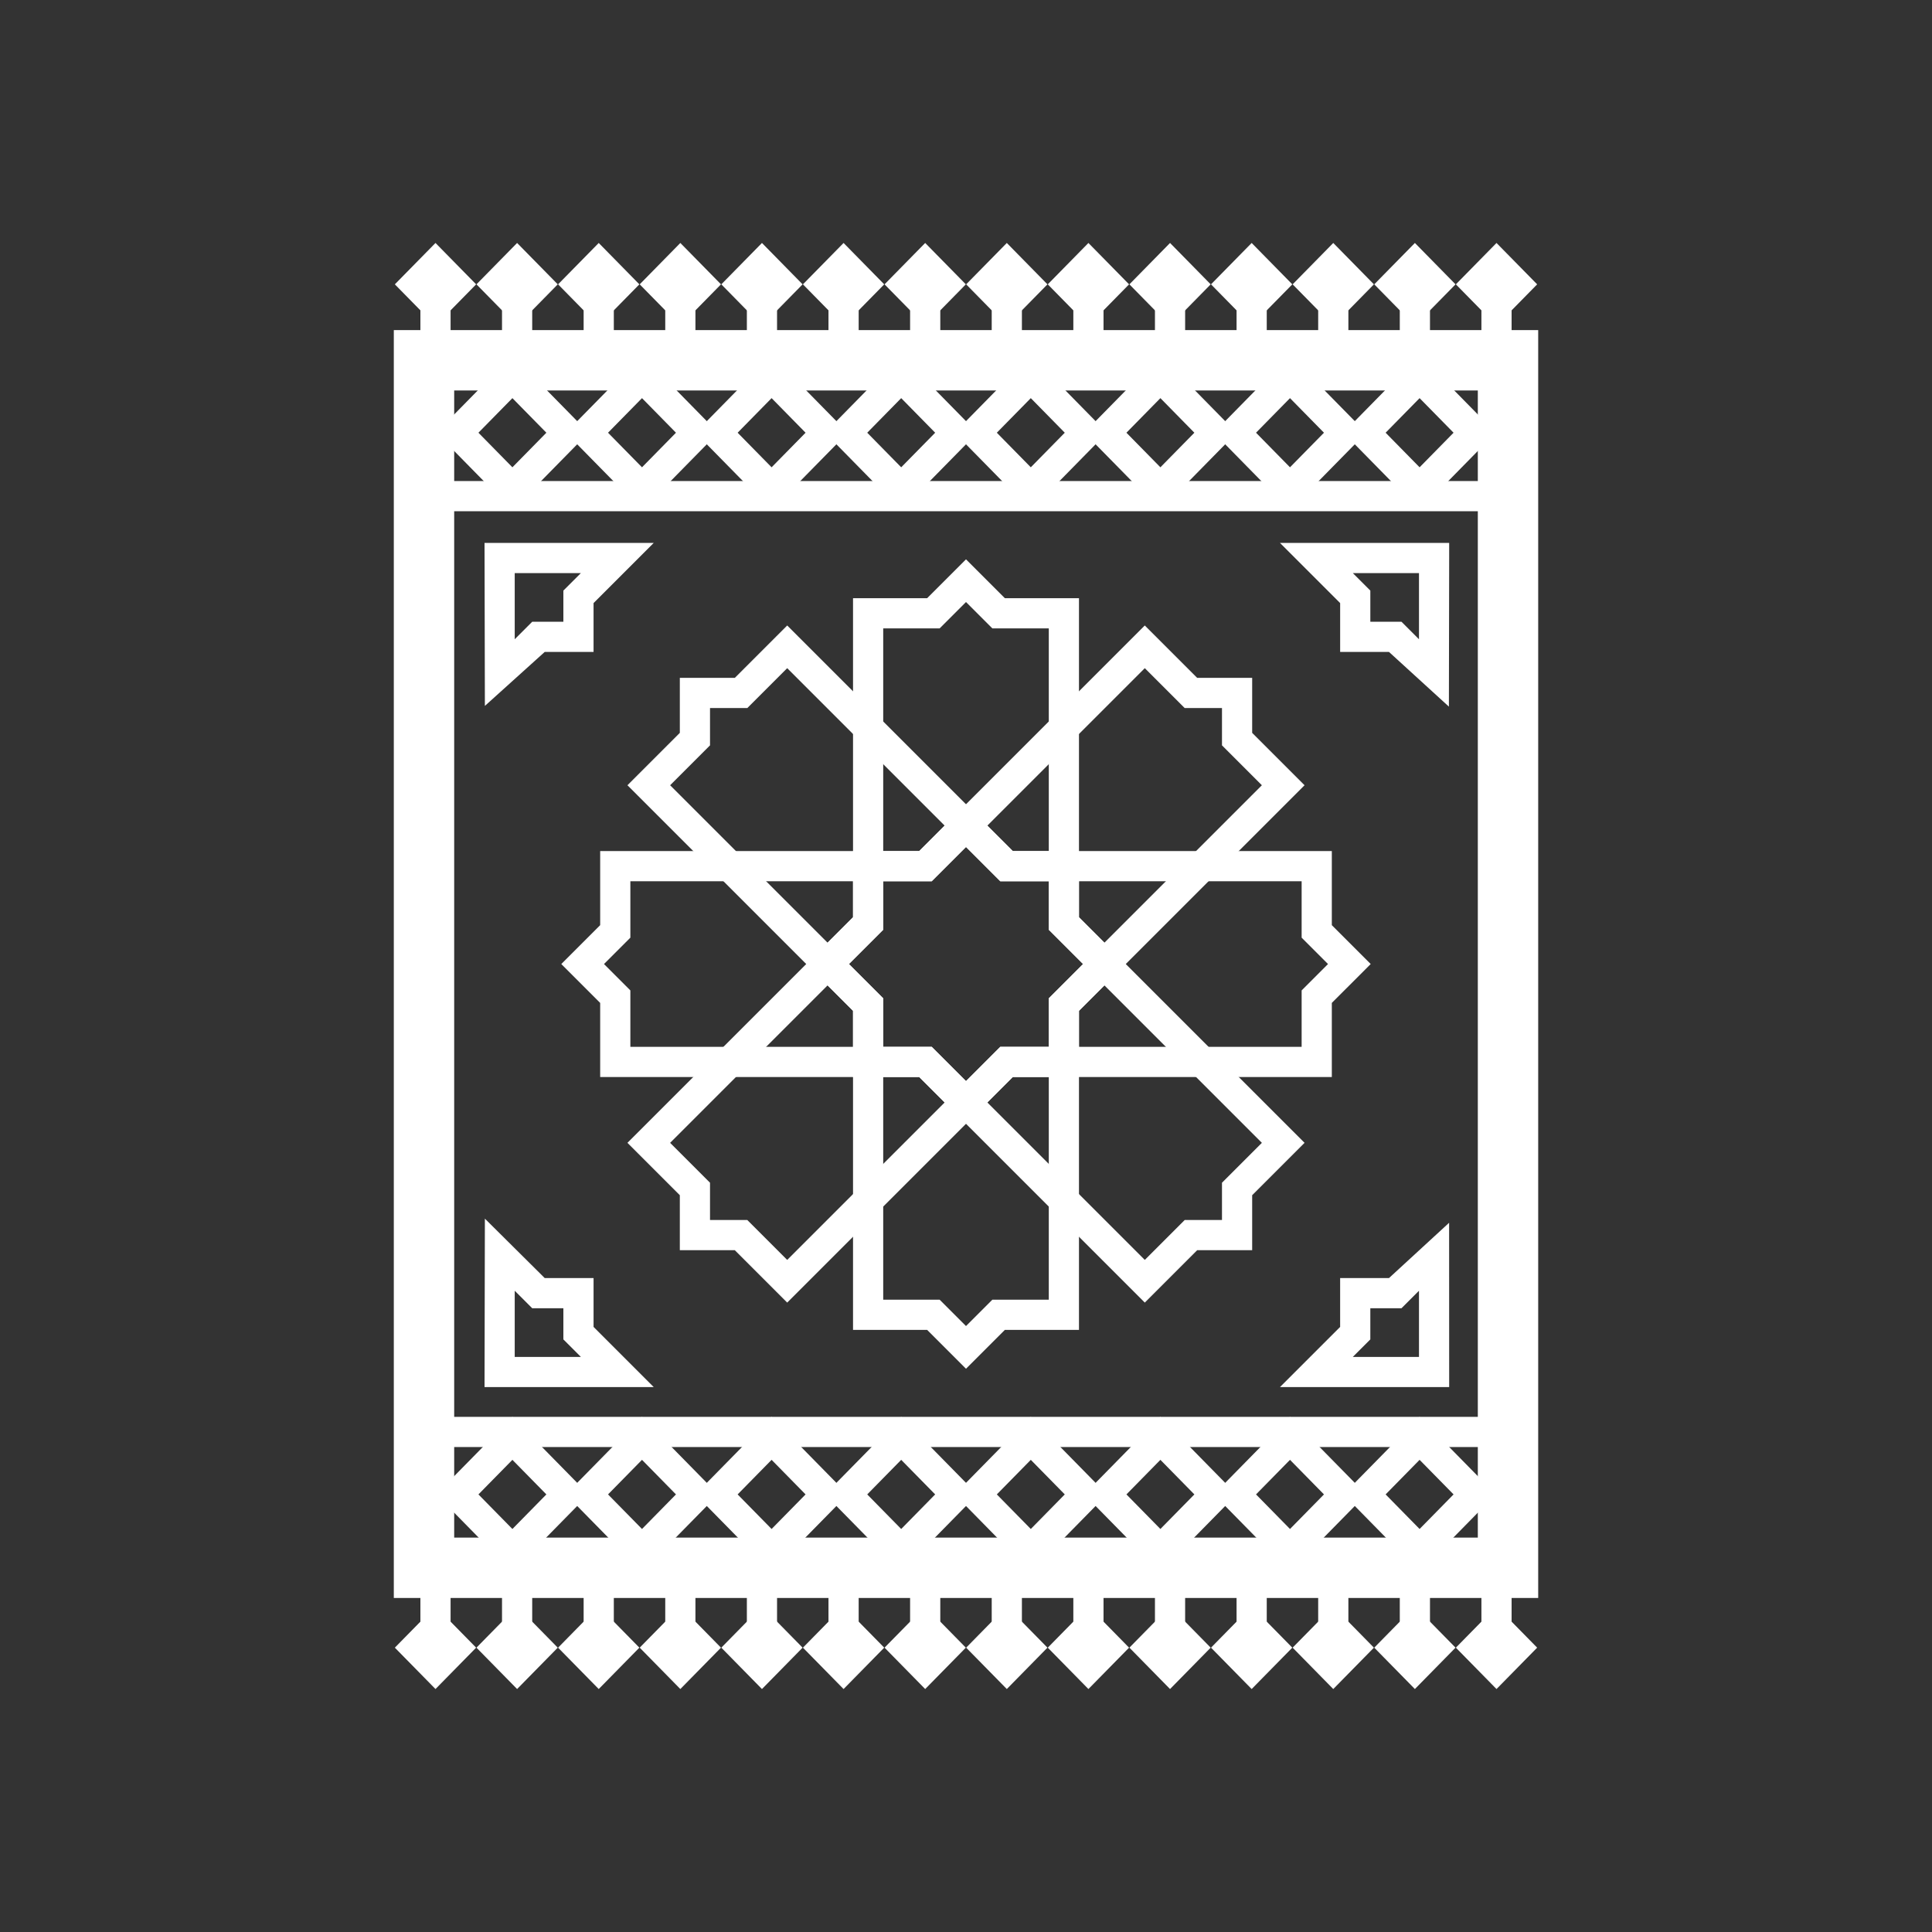 <svg width="2048" height="2048" viewBox="0 0 2048 2048" fill="none" xmlns="http://www.w3.org/2000/svg">
<rect x="0" y="0" width="2048" height="2048" fill="#333333" stroke="none"/>
<path d="M920.245 634.13H982.79L1012.69 604.233L1024 592.92L1035.31 604.233L1065.21 634.13H1127.76H1143.76V650.131V918.165V934.165H1127.76H1066.98H1060.35L1055.66 929.477L1024 897.813L992.336 929.477L987.648 934.165H981.023H920.245H904.245V918.165V650.131V634.13H920.245V634.13ZM989.415 666.131H936.245V902.164H974.399L1012.69 863.875L1024 852.562L1035.31 863.875L1073.6 902.164H1111.76V666.131H1058.59H1051.96L1047.27 661.443L1024 638.171L1000.73 661.443L996.04 666.131H989.415V666.131ZM1143.76 1125.68V1393.71V1409.71H1127.76H1065.21L1035.31 1439.61L1024 1450.92L1012.69 1439.61L982.791 1409.71H920.245H904.245V1393.71V1125.68V1109.67H920.245H981.024H987.649L992.336 1114.36L1024 1146.03L1055.66 1114.36L1060.35 1109.67H1066.98H1127.76H1143.76V1125.68V1125.68ZM1111.76 1377.71V1141.68H1073.6L1035.31 1179.96L1024 1191.28L1012.69 1179.96L974.399 1141.68H936.246V1377.71H989.415H996.04L1000.73 1382.4L1024 1405.67L1047.27 1382.4L1051.96 1377.71H1058.59H1111.76H1111.76Z" fill="white"/>
<path d="M636.211 1125.67V1063.13L606.314 1033.23L595.001 1021.92L606.314 1010.6L636.211 980.705V918.16V902.159H652.211H920.245H936.246V918.16V978.938V985.563L931.558 990.251L899.894 1021.92L931.558 1053.58L936.246 1058.27V1064.89V1125.67V1141.67H920.245H652.211H636.211V1125.67V1125.67ZM668.212 1056.5V1109.67H904.245V1071.52L865.956 1033.23L854.643 1021.92L865.956 1010.6L904.245 972.313V934.16H668.212V987.33V993.955L663.524 998.643L640.251 1021.92L663.524 1045.19L668.212 1049.88V1056.5V1056.5ZM1127.76 902.159H1395.79H1411.79V918.16V980.705L1441.69 1010.6L1453 1021.91L1441.69 1033.23L1411.79 1063.12V1125.67V1141.67H1395.79H1127.76H1111.76V1125.67V1064.89V1058.27L1116.44 1053.58L1148.11 1021.91L1116.44 990.251L1111.76 985.563V978.938V918.16V902.159H1127.76V902.159ZM1379.79 934.16H1143.76V972.313L1182.04 1010.6L1193.36 1021.91L1182.04 1033.23L1143.76 1071.52V1109.67H1379.79V1056.5V1049.88L1384.48 1045.19L1407.75 1021.91L1384.48 998.642L1379.79 993.954V987.33V934.16V934.16Z" fill="white"/>
<path d="M676.427 821.077L720.648 776.856V734.569V718.568H736.649H778.936L823.158 674.347L834.47 663.035L845.783 674.347L1035.31 863.875L1046.62 875.187L1035.31 886.5L992.335 929.477L987.647 934.164H981.022H936.244V978.942V985.567L931.557 990.255L888.58 1033.23L877.267 1044.54L865.955 1033.23L676.427 843.703L665.115 832.39L676.427 821.078L676.427 821.077ZM747.961 794.793L710.365 832.39L877.268 999.294L904.244 972.318V918.164V902.164H920.244H974.398L1001.37 875.187L834.47 708.284L796.874 745.881L792.186 750.569H785.561H752.65V783.48V790.105L747.962 794.793L747.961 794.793ZM1182.04 1010.61L1371.57 1200.14L1382.89 1211.45L1371.57 1222.76L1327.35 1266.98V1309.27V1325.27H1311.35H1269.06L1224.84 1369.49L1213.53 1380.81L1202.22 1369.49L1012.69 1179.96L1001.37 1168.65L1012.69 1157.34L1055.66 1114.36L1060.35 1109.67H1066.98H1111.75V1064.9V1058.27L1116.44 1053.58L1159.42 1010.61L1170.73 999.295L1182.04 1010.61L1182.04 1010.61ZM1337.64 1211.45L1170.73 1044.55L1143.76 1071.52V1125.68V1141.68H1127.75H1073.6L1046.62 1168.65L1213.53 1335.56L1251.13 1297.96L1255.81 1293.27H1262.44H1295.35V1260.36V1253.73L1300.04 1249.05L1337.64 1211.45L1337.64 1211.45Z" fill="white"/>
<path d="M1337.63 832.39L1300.03 794.793L1295.35 790.105V783.481V750.569H1262.43H1255.81L1251.12 745.881L1213.52 708.285L1046.62 875.188L1073.6 902.164H1127.75H1143.75V918.164V972.318L1170.73 999.294L1337.63 832.39L1337.63 832.39ZM1327.35 776.856L1371.57 821.078L1382.88 832.39L1371.57 843.703L1182.04 1033.23L1170.73 1044.54L1159.41 1033.23L1116.44 990.255L1111.75 985.567V978.942V934.164H1066.97H1060.35L1055.66 929.477L1012.68 886.5L1001.37 875.187L1012.68 863.875L1202.21 674.347L1213.52 663.035L1224.84 674.347L1269.06 718.568H1311.35H1327.35V734.569V776.856L1327.35 776.856ZM877.263 1044.54L710.359 1211.45L747.957 1249.05L752.645 1253.73V1260.36V1293.27H785.555H792.18L796.868 1297.96L834.466 1335.56L1001.37 1168.65L974.394 1141.68H920.24H904.24V1125.67V1071.52L877.263 1044.54L877.263 1044.54ZM676.421 1200.14L865.95 1010.61L877.263 999.294L888.575 1010.61L931.552 1053.58L936.24 1058.27V1064.9V1109.67H981.018H987.643L992.331 1114.36L1035.31 1157.34L1046.62 1168.65L1035.31 1179.96L845.778 1369.49L834.466 1380.81L823.153 1369.49L778.93 1325.27H736.644H720.644V1309.27V1266.98L676.421 1222.76L665.108 1211.45L676.421 1200.14L676.421 1200.14Z" fill="white"/>
<path d="M449.456 349.917H1598.55H1630.55V381.918V1661.92V1693.92H1598.55H449.456H417.455V1661.92V381.918V349.917H449.456V349.917ZM1566.55 413.919H481.456V1629.92H1566.55V413.919Z" fill="white"/>
<path d="M464 1501.92C455.164 1501.92 448 1509.08 448 1517.92C448 1526.76 455.164 1533.92 464 1533.92H1584C1592.84 1533.92 1600 1526.76 1600 1517.92C1600 1509.08 1592.84 1501.92 1584 1501.92H464Z" fill="white"/>
<path d="M464 509.917C455.164 509.917 448 517.082 448 525.917C448 534.753 455.164 541.918 464 541.918H1584C1592.84 541.918 1600 534.753 1600 525.917C1600 517.082 1592.84 509.917 1584 509.917H464V509.917Z" fill="white"/>
<path d="M473.417 1572.95L531.792 1513.53L543.167 1501.95L554.542 1513.53L612.917 1572.95L623.908 1584.14L612.917 1595.33L554.542 1654.75L543.167 1666.32L531.792 1654.75L473.417 1595.33L462.427 1584.14L473.417 1572.95ZM543.167 1547.48L507.158 1584.14L543.167 1620.79L579.177 1584.14L543.167 1547.48Z" fill="white"/>
<path d="M610.798 1572.95L669.173 1513.53L680.549 1501.95L691.923 1513.53L750.297 1572.95L761.287 1584.14L750.297 1595.33L691.923 1654.75L680.549 1666.32L669.173 1654.75L610.798 1595.33L599.808 1584.14L610.798 1572.95ZM680.548 1547.48L644.538 1584.14L680.548 1620.79L716.556 1584.14L680.548 1547.48Z" fill="white"/>
<path d="M748.179 1572.95L806.553 1513.53L817.928 1501.95L829.303 1513.53L887.678 1572.95L898.669 1584.14L887.678 1595.33L829.303 1654.75L817.928 1666.32L806.553 1654.75L748.179 1595.33L737.19 1584.14L748.179 1572.95ZM817.928 1547.48L781.92 1584.14L817.928 1620.79L853.937 1584.14L817.928 1547.48Z" fill="white"/>
<path d="M885.559 1572.95L943.934 1513.53L955.309 1501.95L966.684 1513.53L1025.06 1572.95L1036.05 1584.14L1025.06 1595.33L966.684 1654.75L955.309 1666.32L943.934 1654.75L885.559 1595.33L874.569 1584.14L885.559 1572.95ZM955.309 1547.48L919.3 1584.14L955.309 1620.79L991.319 1584.14L955.309 1547.48Z" fill="white"/>
<path d="M1022.94 1572.95L1081.31 1513.53L1092.69 1501.95L1104.07 1513.53L1162.44 1572.95L1173.43 1584.14L1162.44 1595.33L1104.07 1654.75L1092.69 1666.32L1081.31 1654.75L1022.94 1595.33L1011.95 1584.14L1022.94 1572.95ZM1092.69 1547.48L1056.68 1584.14L1092.69 1620.79L1128.7 1584.14L1092.69 1547.48V1547.48Z" fill="white"/>
<path d="M1160.32 1572.95L1218.69 1513.53L1230.07 1501.95L1241.45 1513.53L1299.82 1572.95L1310.81 1584.14L1299.82 1595.33L1241.45 1654.75L1230.07 1666.32L1218.69 1654.75L1160.32 1595.33L1149.33 1584.14L1160.32 1572.95ZM1230.07 1547.48L1194.06 1584.14L1230.07 1620.79L1266.08 1584.14L1230.07 1547.48Z" fill="white"/>
<path d="M1297.7 1572.95L1356.07 1513.53L1367.45 1501.95L1378.82 1513.53L1437.2 1572.95L1448.19 1584.14L1437.2 1595.33L1378.82 1654.75L1367.45 1666.32L1356.07 1654.75L1297.7 1595.33L1286.71 1584.14L1297.7 1572.95ZM1367.45 1547.48L1331.44 1584.14L1367.45 1620.79L1403.46 1584.14L1367.45 1547.48Z" fill="white"/>
<path d="M1435.08 1572.95L1493.45 1513.53L1504.83 1501.95L1516.21 1513.53L1574.58 1572.95L1585.57 1584.14L1574.58 1595.33L1516.21 1654.75L1504.83 1666.32L1493.45 1654.75L1435.08 1595.33L1424.09 1584.14L1435.08 1572.95ZM1504.83 1547.48L1468.82 1584.14L1504.83 1620.79L1540.84 1584.14L1504.83 1547.48V1547.48Z" fill="white"/>
<path d="M473.417 447.512L531.792 388.09L543.167 376.511L554.542 388.09L612.917 447.512L623.908 458.701L612.917 469.887L554.542 529.308L543.167 540.888L531.792 529.308L473.417 469.887L462.427 458.701L473.417 447.512ZM543.167 422.044L507.158 458.7L543.167 495.354L579.177 458.7L543.167 422.044Z" fill="white"/>
<path d="M610.798 447.512L669.173 388.09L680.549 376.511L691.923 388.09L750.297 447.512L761.287 458.701L750.297 469.887L691.923 529.308L680.549 540.888L669.173 529.308L610.798 469.887L599.808 458.701L610.798 447.512ZM680.548 422.044L644.538 458.7L680.548 495.354L716.556 458.7L680.548 422.044Z" fill="white"/>
<path d="M748.179 447.512L806.553 388.09L817.928 376.511L829.303 388.09L887.678 447.512L898.669 458.701L887.678 469.887L829.303 529.308L817.928 540.888L806.553 529.308L748.179 469.887L737.19 458.701L748.179 447.512ZM817.928 422.044L781.92 458.7L817.928 495.354L853.937 458.7L817.928 422.044Z" fill="white"/>
<path d="M885.559 447.512L943.934 388.09L955.309 376.511L966.684 388.09L1025.06 447.512L1036.05 458.701L1025.06 469.887L966.684 529.308L955.309 540.888L943.934 529.308L885.559 469.887L874.569 458.701L885.559 447.512ZM955.309 422.044L919.3 458.7L955.309 495.354L991.319 458.7L955.309 422.044Z" fill="white"/>
<path d="M1022.94 447.512L1081.31 388.09L1092.69 376.511L1104.07 388.09L1162.44 447.512L1173.43 458.701L1162.44 469.887L1104.07 529.308L1092.69 540.888L1081.31 529.308L1022.94 469.887L1011.95 458.701L1022.94 447.512ZM1092.69 422.044L1056.68 458.7L1092.69 495.354L1128.7 458.7L1092.69 422.044V422.044Z" fill="white"/>
<path d="M1160.32 447.512L1218.69 388.09L1230.07 376.511L1241.45 388.09L1299.82 447.512L1310.81 458.701L1299.82 469.887L1241.45 529.308L1230.07 540.888L1218.69 529.308L1160.32 469.887L1149.33 458.701L1160.32 447.512ZM1230.07 422.044L1194.06 458.7L1230.07 495.354L1266.08 458.7L1230.07 422.044Z" fill="white"/>
<path d="M1297.7 447.512L1356.07 388.09L1367.45 376.511L1378.82 388.09L1437.2 447.512L1448.19 458.701L1437.2 469.887L1378.82 529.308L1367.45 540.888L1356.07 529.308L1297.7 469.887L1286.71 458.701L1297.7 447.512ZM1367.45 422.044L1331.44 458.7L1367.45 495.354L1403.46 458.7L1367.45 422.044Z" fill="white"/>
<path d="M1435.08 447.512L1493.45 388.09L1504.83 376.511L1516.21 388.09L1574.58 447.512L1585.57 458.701L1574.58 469.887L1516.21 529.308L1504.83 540.888L1493.45 529.308L1435.08 469.887L1424.09 458.701L1435.08 447.512ZM1504.83 422.044L1468.82 458.7L1504.83 495.354L1540.84 458.7L1504.83 422.044V422.044Z" fill="white"/>
<path d="M477.641 1679.21V1741.71H445.64V1679.21H477.641Z" fill="white"/>
<path d="M429.544 1735.4L450.264 1714.31L461.639 1702.73L473.014 1714.31L493.735 1735.4L504.727 1746.59L493.735 1757.78L473.014 1778.87L461.639 1790.45L450.264 1778.87L429.544 1757.78L418.555 1746.59L429.544 1735.4Z" fill="white"/>
<path d="M564.158 1679.21V1741.71H532.157V1679.21H564.158Z" fill="white"/>
<path d="M516.061 1735.4L536.781 1714.31L548.156 1702.73L559.531 1714.31L580.252 1735.4L591.244 1746.59L580.252 1757.78L559.531 1778.87L548.156 1790.45L536.781 1778.87L516.061 1757.78L505.072 1746.59L516.061 1735.4Z" fill="white"/>
<path d="M650.675 1679.21V1741.71H618.674V1679.21H650.675Z" fill="white"/>
<path d="M602.578 1735.4L623.298 1714.31L634.673 1702.73L646.048 1714.31L666.769 1735.4L677.761 1746.59L666.769 1757.78L646.048 1778.87L634.673 1790.45L623.298 1778.87L602.578 1757.78L591.589 1746.59L602.578 1735.4Z" fill="white"/>
<path d="M737.192 1679.21V1741.71H705.191V1679.21H737.192Z" fill="white"/>
<path d="M689.095 1735.4L709.815 1714.31L721.19 1702.73L732.565 1714.31L753.286 1735.4L764.278 1746.59L753.286 1757.78L732.565 1778.87L721.19 1790.45L709.815 1778.87L689.095 1757.78L678.106 1746.59L689.095 1735.4Z" fill="white"/>
<path d="M823.709 1679.21V1741.71H791.708V1679.21H823.709Z" fill="white"/>
<path d="M775.612 1735.4L796.332 1714.31L807.707 1702.73L819.082 1714.31L839.803 1735.4L850.795 1746.59L839.803 1757.78L819.082 1778.87L807.707 1790.45L796.332 1778.87L775.612 1757.78L764.623 1746.59L775.612 1735.4Z" fill="white"/>
<path d="M910.226 1679.21V1741.71H878.225V1679.21H910.226Z" fill="white"/>
<path d="M862.129 1735.4L882.849 1714.31L894.224 1702.73L905.599 1714.31L926.32 1735.4L937.312 1746.59L926.32 1757.78L905.599 1778.87L894.224 1790.45L882.849 1778.87L862.129 1757.78L851.14 1746.59L862.129 1735.4Z" fill="white"/>
<path d="M996.742 1679.21V1741.71H964.742V1679.21H996.742Z" fill="white"/>
<path d="M948.646 1735.4L969.366 1714.31L980.741 1702.73L992.116 1714.31L1012.84 1735.4L1023.83 1746.59L1012.84 1757.78L992.116 1778.87L980.741 1790.45L969.366 1778.87L948.646 1757.78L937.657 1746.59L948.646 1735.4Z" fill="white"/>
<path d="M1083.26 1679.21V1741.71H1051.26V1679.21H1083.26Z" fill="white"/>
<path d="M1035.16 1735.4L1055.88 1714.31L1067.26 1702.73L1078.63 1714.31L1099.35 1735.4L1110.34 1746.59L1099.35 1757.78L1078.63 1778.87L1067.26 1790.45L1055.88 1778.87L1035.16 1757.78L1024.17 1746.59L1035.16 1735.4Z" fill="white"/>
<path d="M1169.78 1679.21V1741.71H1137.78V1679.21H1169.78Z" fill="white"/>
<path d="M1121.68 1735.4L1142.4 1714.31L1153.77 1702.73L1165.15 1714.31L1185.87 1735.4L1196.86 1746.59L1185.87 1757.78L1165.15 1778.87L1153.77 1790.45L1142.4 1778.87L1121.68 1757.78L1110.69 1746.59L1121.68 1735.4Z" fill="white"/>
<path d="M1256.29 1679.21V1741.71H1224.29V1679.21H1256.29Z" fill="white"/>
<path d="M1208.2 1735.4L1228.92 1714.31L1240.29 1702.73L1251.67 1714.31L1272.39 1735.4L1283.38 1746.59L1272.39 1757.78L1251.67 1778.87L1240.29 1790.45L1228.92 1778.87L1208.2 1757.78L1197.21 1746.59L1208.2 1735.4Z" fill="white"/>
<path d="M1342.81 1679.21V1741.71H1310.81V1679.21H1342.81Z" fill="white"/>
<path d="M1294.71 1735.4L1315.43 1714.31L1326.81 1702.73L1338.18 1714.31L1358.91 1735.4L1369.9 1746.59L1358.91 1757.78L1338.18 1778.87L1326.81 1790.45L1315.43 1778.87L1294.71 1757.78L1283.72 1746.59L1294.71 1735.4Z" fill="white"/>
<path d="M1429.33 1679.21V1741.71H1397.33V1679.21H1429.33Z" fill="white"/>
<path d="M1381.23 1735.4L1401.95 1714.31L1413.32 1702.73L1424.7 1714.31L1445.42 1735.4L1456.41 1746.59L1445.42 1757.78L1424.7 1778.87L1413.32 1790.45L1401.95 1778.87L1381.23 1757.78L1370.24 1746.59L1381.23 1735.4Z" fill="white"/>
<path d="M1515.84 1679.21V1741.71H1483.84V1679.21H1515.84Z" fill="white"/>
<path d="M1467.75 1735.4L1488.47 1714.31L1499.84 1702.73L1511.22 1714.31L1531.94 1735.4L1542.93 1746.59L1531.94 1757.78L1511.22 1778.87L1499.84 1790.45L1488.47 1778.87L1467.75 1757.78L1456.76 1746.59L1467.75 1735.4Z" fill="white"/>
<path d="M1602.36 1679.21V1741.71H1570.36V1679.21H1602.36Z" fill="white"/>
<path d="M1554.27 1735.4L1574.99 1714.31L1586.36 1702.73L1597.74 1714.31L1618.46 1735.4L1629.45 1746.59L1618.46 1757.78L1597.74 1778.87L1586.36 1790.45L1574.99 1778.87L1554.27 1757.78L1543.28 1746.59L1554.27 1735.4Z" fill="white"/>
<path d="M445.64 368.792V306.292H477.641V368.792H445.64Z" fill="white"/>
<path d="M450.264 333.692L429.544 312.6L418.555 301.413L429.544 290.225L450.264 269.133L461.639 257.555L473.014 269.133L493.735 290.225L504.727 301.413L493.735 312.6L473.014 333.692L461.639 345.272L450.264 333.692Z" fill="white"/>
<path d="M532.157 368.792V306.292H564.158V368.792H532.157Z" fill="white"/>
<path d="M536.781 333.692L516.061 312.6L505.072 301.413L516.061 290.225L536.781 269.133L548.156 257.555L559.531 269.133L580.252 290.225L591.244 301.413L580.252 312.6L559.531 333.692L548.156 345.272L536.781 333.692Z" fill="white"/>
<path d="M618.674 368.792V306.292H650.675V368.792H618.674Z" fill="white"/>
<path d="M623.298 333.692L602.578 312.6L591.589 301.413L602.578 290.225L623.298 269.133L634.673 257.555L646.048 269.133L666.769 290.225L677.761 301.413L666.769 312.6L646.048 333.692L634.673 345.272L623.298 333.692Z" fill="white"/>
<path d="M705.191 368.792V306.292H737.192V368.792H705.191Z" fill="white"/>
<path d="M709.815 333.692L689.095 312.6L678.106 301.413L689.095 290.225L709.815 269.133L721.19 257.555L732.565 269.133L753.286 290.225L764.278 301.413L753.286 312.6L732.565 333.692L721.19 345.272L709.815 333.692Z" fill="white"/>
<path d="M791.708 368.792V306.292H823.709V368.792H791.708Z" fill="white"/>
<path d="M796.332 333.692L775.612 312.6L764.623 301.413L775.612 290.225L796.332 269.133L807.707 257.555L819.082 269.133L839.803 290.225L850.795 301.413L839.803 312.6L819.082 333.692L807.707 345.272L796.332 333.692Z" fill="white"/>
<path d="M878.225 368.792V306.292H910.226V368.792H878.225Z" fill="white"/>
<path d="M882.849 333.692L862.129 312.6L851.14 301.413L862.129 290.225L882.849 269.133L894.224 257.555L905.599 269.133L926.32 290.225L937.312 301.413L926.32 312.6L905.599 333.692L894.224 345.272L882.849 333.692Z" fill="white"/>
<path d="M964.742 368.792V306.292H996.742V368.792H964.742Z" fill="white"/>
<path d="M969.366 333.692L948.646 312.6L937.657 301.413L948.646 290.225L969.366 269.133L980.741 257.555L992.116 269.133L1012.84 290.225L1023.83 301.413L1012.84 312.6L992.116 333.692L980.741 345.272L969.366 333.692Z" fill="white"/>
<path d="M1051.26 368.792V306.292H1083.26V368.792H1051.26Z" fill="white"/>
<path d="M1055.88 333.692L1035.16 312.6L1024.17 301.413L1035.16 290.225L1055.88 269.133L1067.26 257.555L1078.63 269.133L1099.35 290.225L1110.34 301.413L1099.35 312.6L1078.63 333.692L1067.26 345.272L1055.88 333.692Z" fill="white"/>
<path d="M1137.78 368.792V306.292H1169.78V368.792H1137.78Z" fill="white"/>
<path d="M1142.4 333.692L1121.68 312.6L1110.69 301.413L1121.68 290.225L1142.4 269.133L1153.77 257.555L1165.15 269.133L1185.87 290.225L1196.86 301.413L1185.87 312.6L1165.15 333.692L1153.77 345.272L1142.4 333.692Z" fill="white"/>
<path d="M1224.29 368.792V306.292H1256.29V368.792H1224.29Z" fill="white"/>
<path d="M1228.92 333.692L1208.2 312.6L1197.21 301.413L1208.2 290.225L1228.92 269.133L1240.29 257.555L1251.67 269.133L1272.39 290.225L1283.38 301.413L1272.39 312.6L1251.67 333.692L1240.29 345.272L1228.92 333.692Z" fill="white"/>
<path d="M1310.81 368.792V306.292H1342.81V368.792H1310.81Z" fill="white"/>
<path d="M1315.43 333.692L1294.71 312.6L1283.72 301.413L1294.71 290.225L1315.43 269.133L1326.81 257.555L1338.18 269.133L1358.91 290.225L1369.9 301.413L1358.91 312.6L1338.18 333.692L1326.81 345.272L1315.43 333.692Z" fill="white"/>
<path d="M1397.33 368.792V306.292H1429.33V368.792H1397.33Z" fill="white"/>
<path d="M1401.95 333.692L1381.23 312.6L1370.24 301.413L1381.23 290.225L1401.95 269.133L1413.32 257.555L1424.7 269.133L1445.42 290.225L1456.41 301.413L1445.42 312.6L1424.7 333.692L1413.32 345.272L1401.95 333.692Z" fill="white"/>
<path d="M1483.84 368.792V306.292H1515.84V368.792H1483.84Z" fill="white"/>
<path d="M1488.47 333.692L1467.75 312.6L1456.76 301.413L1467.75 290.225L1488.47 269.133L1499.84 257.555L1511.22 269.133L1531.94 290.225L1542.93 301.413L1531.94 312.6L1511.22 333.692L1499.84 345.272L1488.47 333.692Z" fill="white"/>
<path d="M1570.36 368.792V306.292H1602.36V368.792H1570.36Z" fill="white"/>
<path d="M1574.99 333.692L1554.27 312.6L1543.28 301.413L1554.27 290.225L1574.99 269.133L1586.36 257.555L1597.74 269.133L1618.46 290.225L1629.45 301.413L1618.46 312.6L1597.74 333.692L1586.36 345.272L1574.99 333.692Z" fill="white"/>
<path d="M545.621 677.628L559.486 663.763L564.175 659.075H570.798H597.197V632.675V626.051L601.885 621.363L615.749 607.499H545.621V677.628H545.621ZM577.423 691.076L513.996 748.284L513.62 575.498C573.414 575.498 633.207 575.498 693 575.498L629.198 639.3V675.076V691.076H613.198H577.423V691.076Z" fill="white"/>
<path d="M1472.38 691.077H1436.61H1420.61V675.077V639.301L1384.12 602.812L1356.8 575.499H1395.43H1520.18H1536.18V591.499L1535.89 749.066L1472.38 691.077V691.077ZM1490.32 663.764L1504.18 677.629V607.5H1434.05L1447.92 621.364L1452.61 626.051V632.676V659.076H1479H1485.63L1490.32 663.764V663.764Z" fill="white"/>
<path d="M577.424 1354.8H613.198H629.199V1370.8V1406.58L665.688 1443.07L693.001 1470.38C633.207 1470.38 573.414 1470.38 513.621 1470.38L513.995 1291.81L577.424 1354.8V1354.8ZM559.486 1382.11L545.621 1368.25V1438.38H615.749L601.886 1424.51L597.198 1419.83V1413.2V1386.8H570.799H564.175L559.486 1382.11V1382.11Z" fill="white"/>
<path d="M1504.18 1368.25L1490.31 1382.11L1485.63 1386.8H1479H1452.6V1413.2V1419.83L1447.92 1424.52L1434.05 1438.38H1504.18V1368.25H1504.18ZM1472.38 1354.8L1536.12 1296.19L1536.18 1454.38V1470.38H1520.18H1395.43H1356.8L1384.11 1443.07L1420.6 1406.58V1370.8V1354.8H1436.6H1472.38V1354.8Z" fill="white"/>
</svg>
